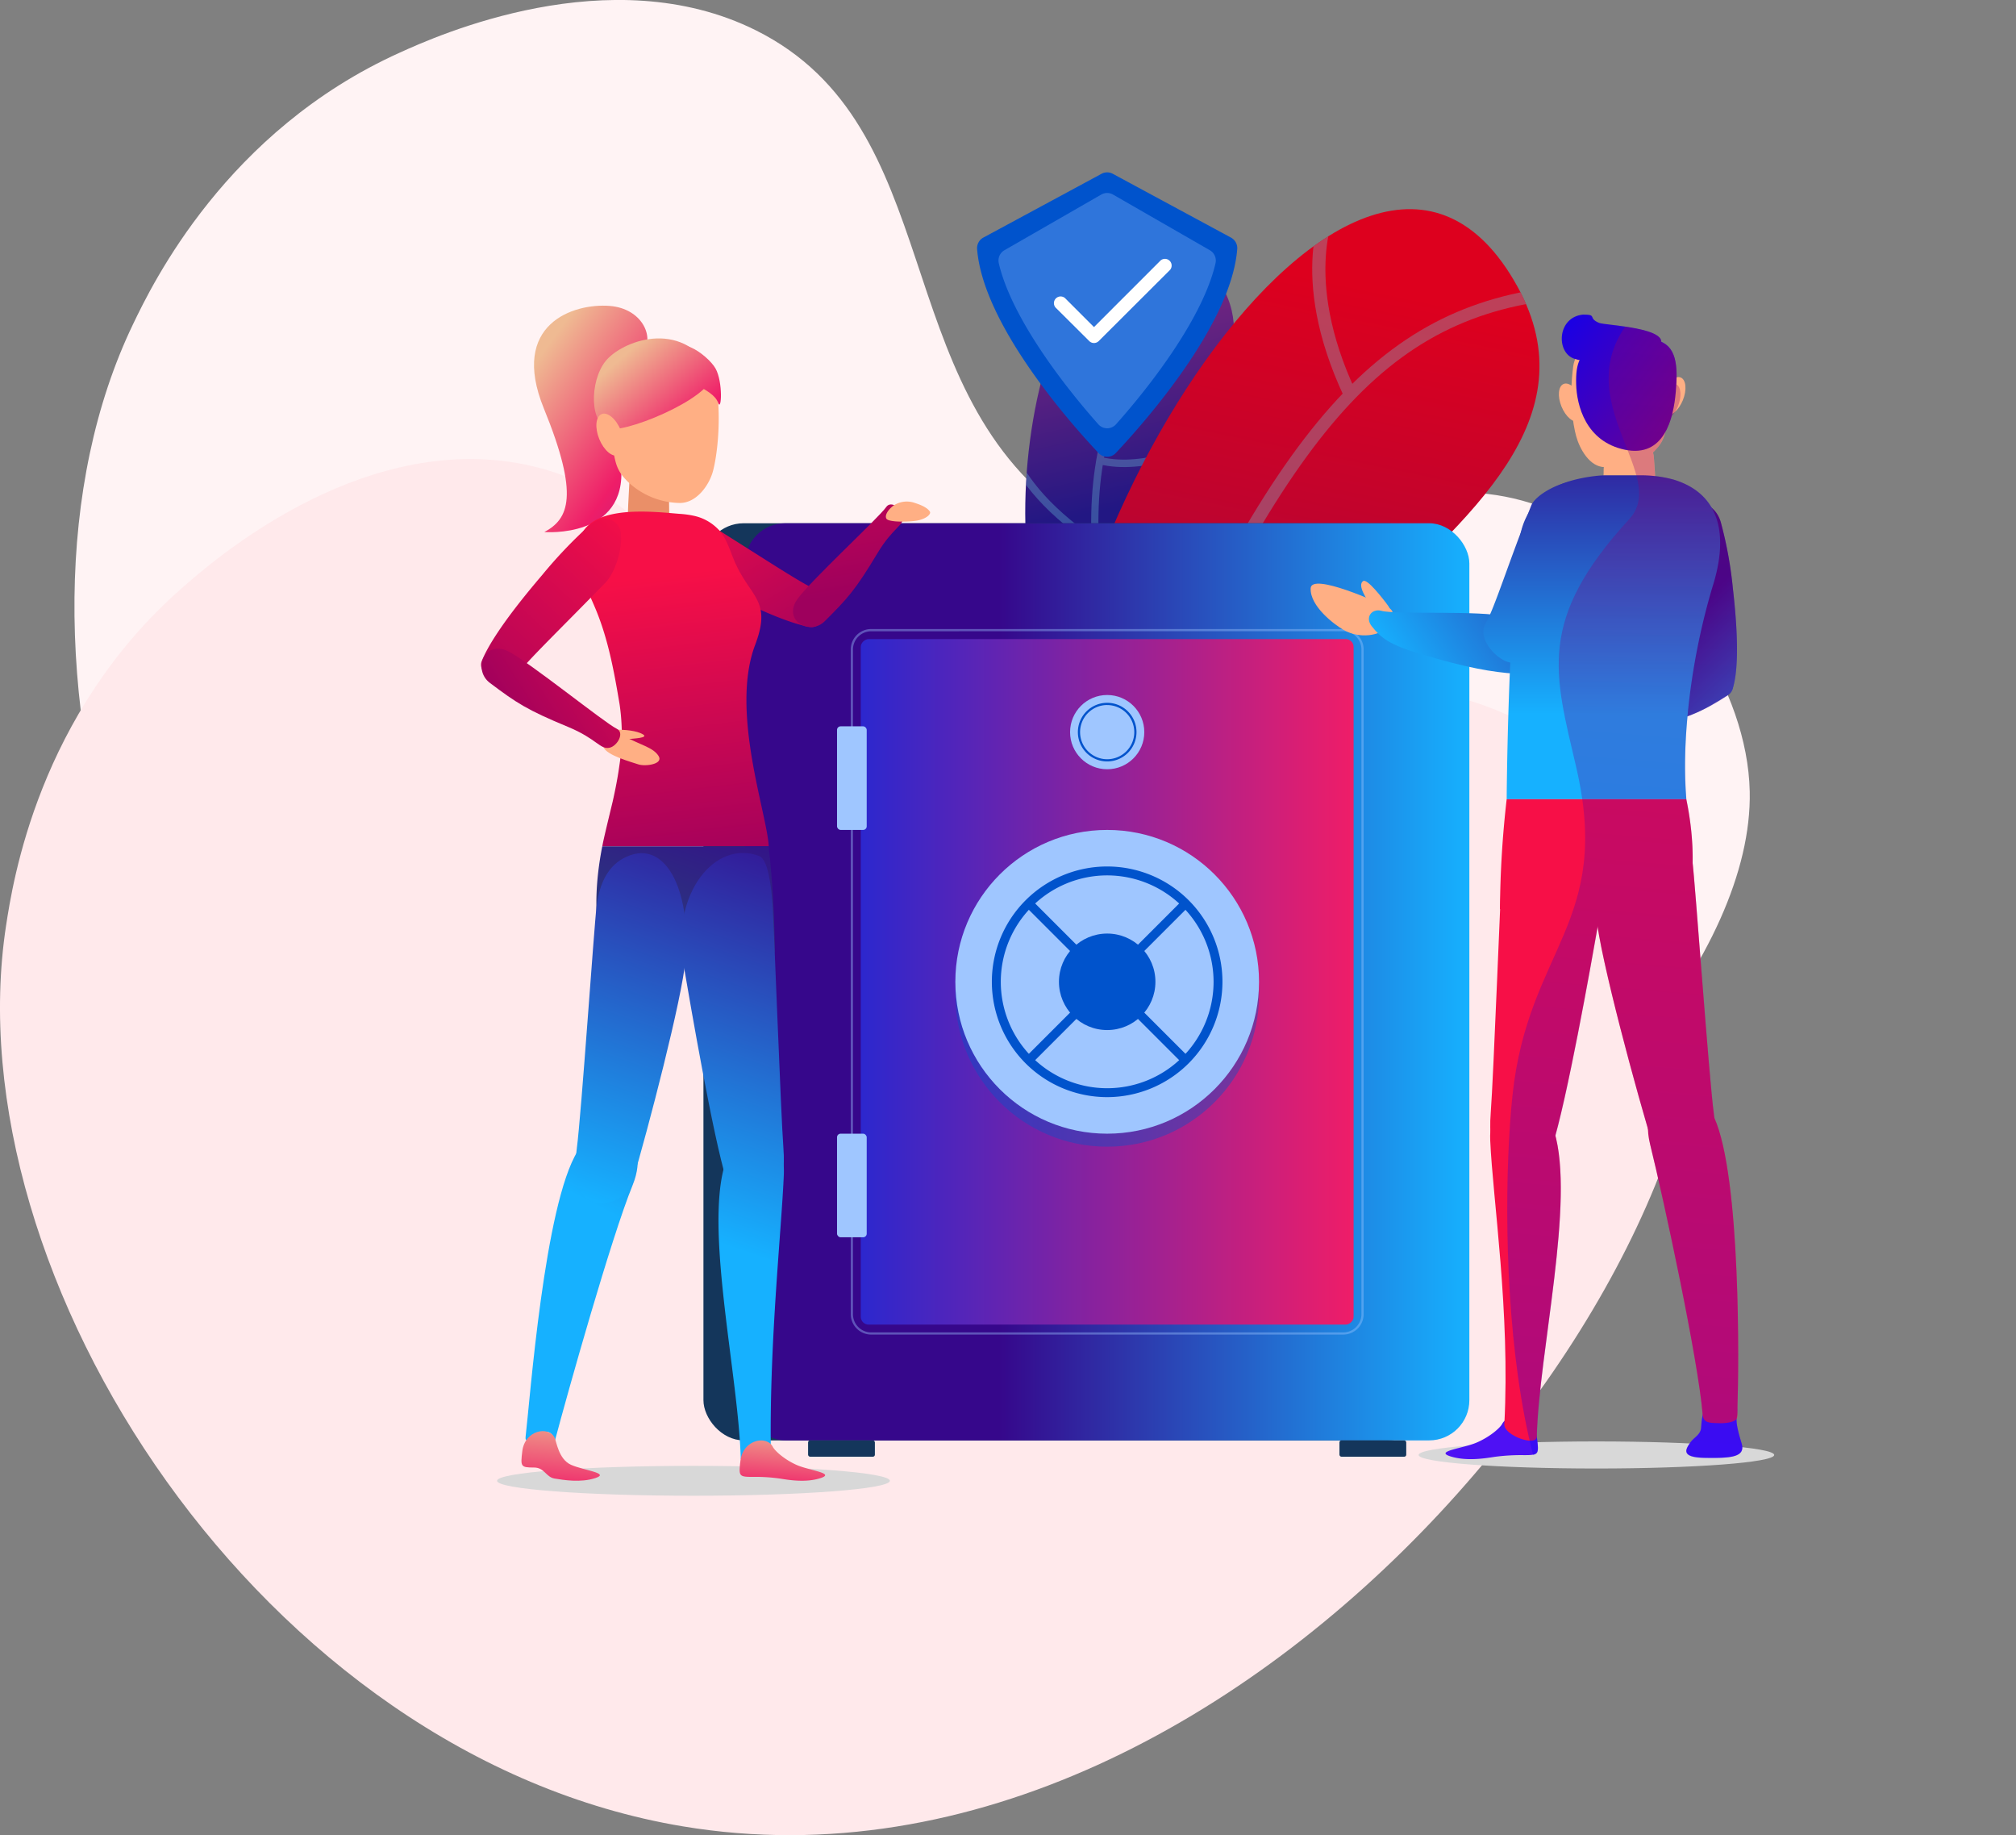 <svg xmlns="http://www.w3.org/2000/svg" xmlns:xlink="http://www.w3.org/1999/xlink" viewBox="0 0 601.84 547.72"><rect x="0" y="0" width="601.84" height="547.72" fill="#808080" stroke="none"/><defs><style>.cls-1{fill:none;}.cls-2{isolation:isolate;}.cls-3{fill:#fff3f4;}.cls-4{fill:#ffe9eb;}.cls-5{fill:url(#Gradient_bez_nazwy_12);}.cls-6{clip-path:url(#clip-path);}.cls-18,.cls-48,.cls-7{opacity:0.3;}.cls-13,.cls-7{mix-blend-mode:color-dodge;}.cls-8{fill:#72d7e4;}.cls-9{fill:url(#Безымянный_градиент_7);}.cls-10{clip-path:url(#clip-path-2);}.cls-11{fill:#14365b;}.cls-12{fill:url(#Gradient_bez_nazwy_13);}.cls-13,.cls-15,.cls-18{fill:#9fc6ff;}.cls-13,.cls-16{opacity:0.4;}.cls-14{fill:url(#Gradient_bez_nazwy_8);}.cls-16,.cls-17{fill:#0053cc;}.cls-16,.cls-48{mix-blend-mode:multiply;}.cls-19{fill:#fff;}.cls-20{fill:#d8d8d8;}.cls-21{fill:url(#Gradient_bez_nazwy_4);}.cls-22{fill:url(#Gradient_bez_nazwy_2);}.cls-23{fill:url(#Gradient_bez_nazwy_2-2);}.cls-24{fill:#ea8f68;}.cls-25{fill:url(#Gradient_bez_nazwy_2-3);}.cls-26{fill:url(#Gradient_bez_nazwy_10);}.cls-27{fill:url(#Gradient_bez_nazwy_5);}.cls-28{fill:url(#Gradient_bez_nazwy_5-2);}.cls-29{fill:url(#Gradient_bez_nazwy_5-3);}.cls-30{fill:url(#Gradient_bez_nazwy_5-4);}.cls-31{fill:#ffaf84;}.cls-32{fill:url(#Gradient_bez_nazwy_4-2);}.cls-33{fill:url(#Gradient_bez_nazwy_4-3);}.cls-34{fill:url(#Gradient_bez_nazwy_4-4);}.cls-35{fill:url(#Gradient_bez_nazwy_4-5);}.cls-36{fill:url(#Gradient_bez_nazwy_2-4);}.cls-37{fill:url(#Gradient_bez_nazwy_2-5);}.cls-38{fill:url(#Gradient_bez_nazwy_5-5);}.cls-39{fill:url(#Gradient_bez_nazwy_5-6);}.cls-40{fill:#4e11f4;}.cls-41{fill:url(#Gradient_bez_nazwy_5-7);}.cls-42{fill:url(#Gradient_bez_nazwy_5-8);}.cls-43{fill:url(#Gradient_bez_nazwy_5-9);}.cls-44{fill:#f70f47;}.cls-45{fill:url(#Gradient_bez_nazwy_3);}.cls-46{fill:url(#Gradient_bez_nazwy_3-2);}.cls-47{clip-path:url(#clip-path-3);}.cls-48{fill:url(#Gradient_bez_nazwy_3-3);}</style><linearGradient id="Gradient_bez_nazwy_12" x1="-611.44" y1="-1582.76" x2="-505" y2="-1482.74" gradientTransform="matrix(0.83, 0.56, -0.56, 0.83, -73.92, 1664.04)" gradientUnits="userSpaceOnUse"><stop offset="0" stop-color="#f13b79"/><stop offset="1" stop-color="#221783"/></linearGradient><clipPath id="clip-path"><path class="cls-1" d="M316,200.66c-25.72-47.21,2-159.64,43.09-122,38.1,34.85-56.45,90.78-7.3,133.47Z"/></clipPath><linearGradient id="Безымянный_градиент_7" x1="-509.54" y1="-1378.24" x2="-385.08" y2="-1109.37" gradientTransform="translate(-5.04 1496.18) rotate(36.43)" gradientUnits="userSpaceOnUse"><stop offset="0" stop-color="#dd001e"/><stop offset="0.42" stop-color="#ab0639"/><stop offset="1" stop-color="#221783"/></linearGradient><clipPath id="clip-path-2"><path class="cls-1" d="M313.88,262.57C297.84,170.42,406.17.6,453,85.52c43.34,78.68-143.66,118.1-86.48,215.87Z"/></clipPath><linearGradient id="Gradient_bez_nazwy_13" x1="222.4" y1="293.03" x2="438.65" y2="293.03" gradientUnits="userSpaceOnUse"><stop offset="0.35" stop-color="#36078b"/><stop offset="1" stop-color="#16b1ff"/></linearGradient><linearGradient id="Gradient_bez_nazwy_8" x1="256.97" y1="293.03" x2="404.09" y2="293.03" gradientTransform="translate(37.49 623.56) rotate(-90)" gradientUnits="userSpaceOnUse"><stop offset="0" stop-color="#2c27ce"/><stop offset="1" stop-color="#ef1d68"/></linearGradient><linearGradient id="Gradient_bez_nazwy_4" x1="249.71" y1="179.56" x2="156.72" y2="112.51" gradientUnits="userSpaceOnUse"><stop offset="0" stop-color="#2c27ce"/><stop offset="0.65" stop-color="#ef1d68"/><stop offset="1" stop-color="#efba92"/></linearGradient><linearGradient id="Gradient_bez_nazwy_2" x1="-939.8" y1="3229.57" x2="-968.53" y2="3301.19" gradientTransform="matrix(0.61, -0.79, 0.79, 0.61, -1771.82, -2576.88)" gradientUnits="userSpaceOnUse"><stop offset="0" stop-color="#f70f47"/><stop offset="1" stop-color="#9e005d"/></linearGradient><linearGradient id="Gradient_bez_nazwy_2-2" x1="-85.64" y1="2116.93" x2="-117.81" y2="2197.13" gradientTransform="matrix(0.85, -0.52, 0.52, 0.85, -789.58, -1751.39)" xlink:href="#Gradient_bez_nazwy_2"/><linearGradient id="Gradient_bez_nazwy_2-3" x1="198.12" y1="171.6" x2="208.74" y2="262.81" gradientTransform="matrix(1, 0, 0, 1, 0, 0)" xlink:href="#Gradient_bez_nazwy_2"/><linearGradient id="Gradient_bez_nazwy_10" x1="217" y1="234.98" x2="174.93" y2="357.44" gradientUnits="userSpaceOnUse"><stop offset="0" stop-color="#36078b"/><stop offset="1" stop-color="#168d68"/></linearGradient><linearGradient id="Gradient_bez_nazwy_5" x1="140.37" y1="-336.18" x2="97.37" y2="-211.01" gradientTransform="matrix(0.99, 0.15, -0.15, 0.99, 53.14, 555.87)" gradientUnits="userSpaceOnUse"><stop offset="0" stop-color="#36078b"/><stop offset="1" stop-color="#16b1ff"/></linearGradient><linearGradient id="Gradient_bez_nazwy_5-2" x1="210.23" y1="232.66" x2="168.16" y2="355.11" gradientTransform="matrix(1, 0, 0, 1, 0, 0)" xlink:href="#Gradient_bez_nazwy_5"/><linearGradient id="Gradient_bez_nazwy_5-3" x1="270.16" y1="253.24" x2="228.09" y2="375.7" gradientTransform="matrix(1, 0, 0, 1, 0, 0)" xlink:href="#Gradient_bez_nazwy_5"/><linearGradient id="Gradient_bez_nazwy_5-4" x1="242.33" y1="243.69" x2="200.26" y2="366.14" gradientTransform="matrix(1, 0, 0, 1, 0, 0)" xlink:href="#Gradient_bez_nazwy_5"/><linearGradient id="Gradient_bez_nazwy_4-2" x1="230.04" y1="483.28" x2="234.79" y2="424.68" xlink:href="#Gradient_bez_nazwy_4"/><linearGradient id="Gradient_bez_nazwy_4-3" x1="162.81" y1="494.16" x2="168.81" y2="420.3" xlink:href="#Gradient_bez_nazwy_4"/><linearGradient id="Gradient_bez_nazwy_4-4" x1="238.53" y1="166.77" x2="185.78" y2="106.57" xlink:href="#Gradient_bez_nazwy_4"/><linearGradient id="Gradient_bez_nazwy_4-5" x1="249.39" y1="157.26" x2="196.64" y2="97.06" xlink:href="#Gradient_bez_nazwy_4"/><linearGradient id="Gradient_bez_nazwy_2-4" x1="1224.35" y1="-762.25" x2="1189.79" y2="-676.1" gradientTransform="matrix(0.71, 0.18, -0.26, 0.97, -888.11, 661.88)" xlink:href="#Gradient_bez_nazwy_2"/><linearGradient id="Gradient_bez_nazwy_2-5" x1="-698.29" y1="-1936.06" x2="-723.46" y2="-1873.31" gradientTransform="matrix(0.81, 0.58, -0.58, 0.81, -346.03, 2160.6)" xlink:href="#Gradient_bez_nazwy_2"/><linearGradient id="Gradient_bez_nazwy_5-5" x1="485.39" y1="201.32" x2="524.14" y2="242.09" gradientTransform="matrix(1, 0, 0, 1, 0, 0)" xlink:href="#Gradient_bez_nazwy_5"/><linearGradient id="Gradient_bez_nazwy_5-6" x1="508.91" y1="178.97" x2="547.66" y2="219.74" gradientTransform="matrix(1, 0, 0, 1, 0, 0)" xlink:href="#Gradient_bez_nazwy_5"/><linearGradient id="Gradient_bez_nazwy_5-7" x1="-1467.86" y1="-2842.3" x2="-1467.86" y2="-2752.66" gradientTransform="matrix(0.58, 0.81, -0.81, 0.58, -956.77, 2992.38)" xlink:href="#Gradient_bez_nazwy_5"/><linearGradient id="Gradient_bez_nazwy_5-8" x1="459.92" y1="123.53" x2="459.92" y2="213.17" gradientTransform="matrix(1, 0, 0, 1, 0, 0)" xlink:href="#Gradient_bez_nazwy_5"/><linearGradient id="Gradient_bez_nazwy_5-9" x1="481.65" y1="123.53" x2="481.65" y2="213.17" gradientTransform="matrix(1, 0, 0, 1, 0, 0)" xlink:href="#Gradient_bez_nazwy_5"/><linearGradient id="Gradient_bez_nazwy_3" x1="457.26" y1="84.46" x2="532.74" y2="142.58" gradientUnits="userSpaceOnUse"><stop offset="0" stop-color="blue"/><stop offset="1" stop-color="#9e005d"/></linearGradient><linearGradient id="Gradient_bez_nazwy_3-2" x1="452.87" y1="90.16" x2="528.35" y2="148.29" xlink:href="#Gradient_bez_nazwy_3"/><clipPath id="clip-path-3"><path class="cls-1" d="M519.91,430.73c-1.27-4.08-1.55-6-1.5-7.34a11.14,11.14,0,0,0,.27-3.41c.42-11.4,1.06-68.5-6.9-86.36l0,0c0-.4-.08-.79-.13-1.2-1.43-10.42-5.44-67-6.33-74.85a86,86,0,0,0-1.88-19,143.22,143.22,0,0,1,.35-24.74,58.53,58.53,0,0,0,12-6.27,3.23,3.23,0,0,0,1.49-2.11s0-.06.05-.1c1-3.28,2.15-10.93,0-29.59a120.21,120.21,0,0,0-3.54-19.58A8.66,8.66,0,0,0,511,151.6c-2.14-3.76-5.77-6.73-11.34-8.44a29.62,29.62,0,0,0-5.57-1.05c-.11-2-.24-3.9-.38-5.7a6.41,6.41,0,0,0-.27-1.38,11.22,11.22,0,0,0,3.69-6.09,21.07,21.07,0,0,0,1.86-4.61,10,10,0,0,0,1.9-3c1.2-2.94,1-5.82-.46-6.63.35-6.17-.4-10.8-4.49-12.59.18-4.4-16.89-5-18.55-5.72-3.56-1.44-.38-2.5-4.77-2.49-7.8.72-8.17,11.26-2.72,13.16l.33.09a8.65,8.65,0,0,0-.6,2.15c-.27,2.05-.41,4-.49,5.8a2.51,2.51,0,0,0-2.35-.52c-1.61.66-1.89,3.68-.64,6.75a7.94,7.94,0,0,0,3.44,4.21,39.17,39.17,0,0,0,.93,4.68c1,3.68,3.91,9,8.29,9.19a9.57,9.57,0,0,0-.08,1c0,.48,0,1,0,1.52a42.59,42.59,0,0,0-11.64,2.25c-4.47,1.32-9,4.27-9.93,6.68-.39,1-.77,2-1.14,2.91a19.94,19.94,0,0,0-1.88,4.9c-5.14,13.58-8.48,23.91-10.52,27.21a4.92,4.92,0,0,0-.64,1.77c-5.43,4.78-17.09,22.76-21.55,27.7l-.25.09a9.58,9.58,0,0,0-2-.09c-1.32.05-9.1.4-9.14,1.87s2.07,2,4.48,2.15c-6.24,4-14.31,10-11.66,12,4.31,3.24,13,.36,15.76-1a12.26,12.26,0,0,0,6.93-9.38c3.11-.57,6.27-2.09,12.5-6.95,5.33-4.16,9.38-7.58,12.65-10.61-.74,19-.84,35.14-.84,35.14a304.79,304.79,0,0,0-2,32.81h0c-.86,19.89-2.2,53.19-2.81,61a38.26,38.26,0,0,0-.08,5.18,21.66,21.66,0,0,0-.06,2.91c.75,17.23,5.88,50.45,4.25,83.74a3.51,3.51,0,0,0-.7.89c-.61,1.15-3.54,3.8-7.6,5.55s-12.66,2.57-7.88,4.1,10.35.61,13.17.17a59.63,59.63,0,0,1,8.89-.52c4.39,0,4.42-.29,3.83-5.06,0-.14-.05-.26-.08-.4v0c.66-25.08,11.1-68.62,5.56-89.93,4.19-15.22,10.07-47.82,12.62-62.28,1.94,12.88,9.91,42.88,15.07,60.46a21.12,21.12,0,0,0,.59,4.43c4.16,16.91,14.33,64.06,15.69,80.69h0c-.42,1.87-.25,2.71-.48,4.12-.32,2-2.19,2.67-3.27,4.27-1.19,1.77-3.06,4.34,4.24,4.48C516.6,435.24,521.24,435,519.91,430.73Z"/></clipPath><linearGradient id="Gradient_bez_nazwy_3-3" x1="-6334.61" y1="6195.99" x2="-6022.76" y2="6387.59" gradientTransform="matrix(-0.4, -0.87, 0.54, -0.47, -5324.08, -2135.13)" xlink:href="#Gradient_bez_nazwy_3"/></defs><title>defence</title><g class="cls-2"><g id="Слой_2" data-name="Слой 2"><g id="Режим_изоляции" data-name="Режим изоляции"><path class="cls-3" d="M39.77,96.65C45.48,84.79,67.5,39.1,119.3,15.73c11-5,62.82-28.33,106.31-6.7,57.54,28.62,39,105.44,92.56,144,46,33.19,96.35-27.7,151.68,2.67,28.89,15.86,51.86,50,52.5,80.53,2,95.21-211.52,254.48-368,176.57C40.42,356.13-6.25,192.17,39.77,96.65Z"/><path class="cls-4" d="M1.81,276.26c2-13,9.68-63.14,52.38-100.64,9.08-8,51.79-45.47,99.7-37.51,63.4,10.53,68.18,89.4,130.65,110.65,53.72,18.28,84-54.68,145.83-41.82,32.26,6.71,64.23,32.66,73.77,61.65C533.9,359.06,376.32,573.83,203.88,545.1,78.35,524.2-14.25,381.07,1.81,276.26Z"/><path class="cls-5" d="M316,200.66c-25.72-47.21,2-159.64,43.09-122,38.1,34.85-56.45,90.78-7.3,133.47Z"/><g class="cls-6"><g class="cls-7"><path class="cls-8" d="M346.36,237.93c-.28-.55-28.06-55.18-18.67-102.92,9.44-48,28.38-59.5,70-68.39l.46,2.17c-42.55,9.08-59.27,20.52-68.34,66.65-9.24,47,18.19,100.94,18.47,101.48Z"/><path class="cls-8" d="M337.1,106.15c-16.22-16.86-13.9-30.27-13.79-30.83l2.18.41c0,.13-2.15,12.92,13.21,28.89Z"/><path class="cls-8" d="M328.09,138.53l.55-2.15c13.1,3.33,30-4.88,30.13-5l1,2C359,133.76,342,142.06,328.09,138.53Z"/><path class="cls-8" d="M326.35,163c-32.91-22.35-27.64-41.55-27.4-42.36l2.12.63c-.05.18-4.92,18.55,26.52,39.9Z"/></g></g><path class="cls-9" d="M313.88,262.57C297.84,170.42,406.17.6,453,85.52c43.34,78.68-143.66,118.1-86.48,215.87Z"/><g class="cls-10"><g class="cls-7"><path class="cls-8" d="M343.08,340.92c-.16-1.06-15.45-106.59,26.65-180,42.35-73.87,80-82.21,153.58-73.62l-.45,3.83c-75.18-8.77-109.11.75-149.79,71.71-41.44,72.28-26.34,176.49-26.18,177.53Z"/><path class="cls-8" d="M401.33,118.59c-17.32-36.84-6-57.64-5.53-58.5L399.16,62c-.11.2-10.74,20.09,5.66,55Z"/><path class="cls-8" d="M368.43,166.92l2.1-3.23c19.73,12.8,52.1,8.67,52.43,8.63l.51,3.82C422.08,176.32,389.34,180.49,368.43,166.92Z"/><path class="cls-8" d="M351.93,206.24c-41.77-55.18-22.37-83.89-21.52-85.09l3.15,2.22c-.19.27-18.46,27.82,21.44,80.54Z"/></g></g><rect class="cls-11" x="210" y="156.17" width="216.25" height="273.73" rx="12" ry="12"/><rect class="cls-12" x="222.4" y="156.17" width="216.25" height="273.73" rx="12" ry="12"/><path class="cls-13" d="M401,398.32H260.07a6.1,6.1,0,0,1-6.09-6.09V193.83a6.1,6.1,0,0,1,6.09-6.09H401a6.1,6.1,0,0,1,6.09,6.09v198.4A6.1,6.1,0,0,1,401,398.32ZM260.07,188.41a5.44,5.44,0,0,0-5.43,5.43v198.4a5.43,5.43,0,0,0,5.43,5.43H401a5.44,5.44,0,0,0,5.43-5.43V193.83a5.44,5.44,0,0,0-5.43-5.43Z"/><rect class="cls-14" x="228.23" y="219.47" width="204.6" height="147.12" rx="2.33" ry="2.33" transform="translate(623.56 -37.49) rotate(90)"/><rect class="cls-11" x="241.24" y="429.9" width="19.94" height="4.87" rx="0.59" ry="0.59"/><rect class="cls-11" x="399.87" y="429.9" width="19.94" height="4.87" rx="0.59" ry="0.59"/><rect class="cls-15" x="249.88" y="216.78" width="8.86" height="30.92" rx="1.07" ry="1.07"/><rect class="cls-15" x="249.88" y="338.36" width="8.86" height="30.92" rx="1.07" ry="1.07"/><circle class="cls-16" cx="330.53" cy="296.91" r="45.33"/><circle class="cls-15" cx="330.53" cy="293.03" r="45.33"/><circle class="cls-15" cx="330.53" cy="218.51" r="11.08"/><path class="cls-17" d="M330.53,227.26a8.75,8.75,0,1,1,8.75-8.75A8.76,8.76,0,0,1,330.53,227.26Zm0-16.84a8.09,8.09,0,1,0,8.09,8.09A8.1,8.1,0,0,0,330.53,210.43Z"/><path class="cls-17" d="M330.53,327.45A34.42,34.42,0,1,1,364.94,293,34.46,34.46,0,0,1,330.53,327.45Zm0-66.18A31.76,31.76,0,1,0,362.29,293,31.79,31.79,0,0,0,330.53,261.27Z"/><circle class="cls-17" cx="330.53" cy="293.03" r="14.4"/><rect class="cls-17" x="297.47" y="291.7" width="66.12" height="2.66" transform="translate(-110.4 319.55) rotate(-45)"/><rect class="cls-17" x="329.2" y="259.97" width="2.66" height="66.12" transform="translate(-110.4 319.55) rotate(-45)"/><path class="cls-17" d="M291.7,74.38c1.8,22.58,27.89,52,36.26,60.84a3.51,3.51,0,0,0,5.13,0c8.37-8.89,34.46-38.26,36.26-60.84a3.58,3.58,0,0,0-1.85-3.46l-35.3-19.05a3.53,3.53,0,0,0-3.36,0l-35.3,19.05A3.58,3.58,0,0,0,291.7,74.38Z"/><path class="cls-18" d="M327.9,126.65c-10.69-12-26-32.08-29.73-48.09a3.55,3.55,0,0,1,1.69-3.88l28.9-16.61a3.53,3.53,0,0,1,3.52,0l28.9,16.62a3.55,3.55,0,0,1,1.69,3.87c-3.67,16-19,36.07-29.72,48.09A3.52,3.52,0,0,1,327.9,126.65Z"/><path class="cls-19" d="M326.59,102.38a2,2,0,0,1-1.41-.58L315.33,92a2,2,0,1,1,2.82-2.82l8.44,8.44,19.88-19.88a2,2,0,0,1,2.82,2.82L328,101.8A2,2,0,0,1,326.59,102.38Z"/><ellipse class="cls-20" cx="207.02" cy="441.96" rx="58.63" ry="4.46"/><path class="cls-21" d="M192.08,105.1c3.34-4.7-.48-13-10-13.79-10.83-.89-30,5.36-19.73,30.58,10.73,26.25,7.38,33,.15,36.91,0,0,24.79,2,22.9-19.67S184.34,116,192.08,105.1Z"/><path class="cls-22" d="M241.8,187.13c-3.72-.63-11.77-3-28.87-12.08a139.44,139.44,0,0,1-17.27-10.5c-5.15-3.6-3.4-8.69-.13-9.79,5.27-1.78,12.56-.54,15.41,1.23,16.07,10,27.92,17.92,32.36,19.84C249.76,178.64,246.21,187.87,241.8,187.13Z"/><path class="cls-23" d="M269.63,154.14c.24,2.78-3.07,3.28-7.65,10.92-6.59,11-9,13.62-15.78,20.36-4.45,4.4-12.54-.2-8.24-6.47,3.63-5.3,24.39-24.39,26.59-27.61C266,149.2,269.44,151.88,269.63,154.14Z"/><path class="cls-24" d="M188.39,136.59c-.06.54-.91,12-1.06,20.82-.07,4.32,3,8.41,6.15,8.52h.14c3,0,6.64-3.83,6.37-8.07-.49-7.67-.12-15.51-.11-15.64Z"/><path class="cls-25" d="M179.48,186.18c2.68,7.8,4.15,16,5.5,24.1a61.08,61.08,0,0,1-.07,18.15c-.49,3.62-1.2,7.21-2,10.77-.31,1.35-3,12.23-3.09,13.39h49.67c-.47-9.73-11.56-40.3-4.06-60.1,5.19-13.71-1.71-14.13-6.39-25.54-1.15-2.8-2.07-5.87-4-8.28a14.27,14.27,0,0,0-7.6-4.66,28.3,28.3,0,0,0-4.62-.65c-8.41-.68-28.2-3.11-30.06,8.85a21.18,21.18,0,0,0,1,9.67c1.11,3.49,2.77,6.77,4.16,10.16Q178.76,184.09,179.48,186.18Z"/><path class="cls-26" d="M180,284.13s-4.29-10.82-.2-31.54h49.67a303.89,303.89,0,0,1,1.81,31.54Z"/><path class="cls-27" d="M188.83,353.8c6.52-16-9.34-21.43-16.37-10.24-9.94,15.82-14.25,74.34-15.55,85.23-.17,1.43.61,1.28,1.45,1.11,2.45-.48,1.42-2.77,4.92-2.55,1.85.11,2.38,2.65,2.38,2.65C169.5,415.5,182.51,369.27,188.83,353.8Z"/><path class="cls-28" d="M204.65,286.39c1.74-20.85-6.21-37-18.67-30.16-5.24,2.9-7.16,8.69-7.87,14.15s-4.56,62.18-5.92,72.43c-3.05,23.1,14.53,16.88,16.44,10.47C193.45,337.13,203.7,297.75,204.65,286.39Z"/><path class="cls-29" d="M234,350.51c.65-15.65-14-15.31-17.71-2.58-5.8,20,4.23,63,4.85,87.6,2.56-4.24,5-5.27,6.11-5.19a4.08,4.08,0,0,1,2.85,1.6C229.74,399.59,233.31,367.24,234,350.51Z"/><path class="cls-30" d="M216.88,352.21c2,6.39,18.75,13.78,17-9.47-.78-10.32-2.85-67.26-3.25-72.75s-1.32-13.51-4-14.51c-13.27-5-26.13,11.37-22.64,32C206.35,301.23,212.84,339,216.88,352.21Z"/><path class="cls-31" d="M182.41,128.27c1,9.8,1.27,12,5.55,16a23.11,23.11,0,0,0,15,5.85c5,0,8.74-5.3,9.87-9.45s2.55-14.37,1.14-25.1c-.71-5.44-7.43-12-14.35-12S180,104.33,182.41,128.27Z"/><path class="cls-32" d="M230.73,431.86c.57,1.1,3.28,3.65,7,5.33s11.73,2.47,7.3,3.94-9.59.58-12.2.16a52.93,52.93,0,0,0-8.23-.5c-4.06,0-4.09-.28-3.55-4.86C221.84,429.64,228.9,428.3,230.73,431.86Z"/><path class="cls-33" d="M165.56,429.07c.57,1.1,1.16,6.45,4.92,8.12s11.73,2.47,7.3,3.94-9.59.58-12.2.16-3-3.27-6.11-3.29c-4.06,0-4.1-.28-3.55-4.86C156.67,426.84,163.73,425.51,165.56,429.07Z"/><path class="cls-34" d="M212.36,110.44C216.2,117,188.31,129,182.11,128s-6.14-14.19-1.35-20.2S203.31,95,212.36,110.44Z"/><path class="cls-35" d="M202,108.79c1,5.55,10.73,6.82,12.38,11.41,1,2.85,1.5-6.15-.77-10.22S200,97.64,202,108.79Z"/><ellipse class="cls-31" cx="182.11" cy="129.71" rx="3.47" ry="6.63" transform="translate(-35.52 78.48) rotate(-22.21)"/><path class="cls-31" d="M183.53,217.81c3-.1,6.54.26,8.4,1.36s-2.77,1.24-5,1.48S181,217.89,183.53,217.81Z"/><path class="cls-31" d="M186.16,219.68c5.44,2.81,8.8,3.42,10.42,5.91s-3.92,3.24-6,2.55-9.51-2.72-10.41-5.13S182.14,217.6,186.16,219.68Z"/><path class="cls-36" d="M143.83,197.27c1.41-3.5,5.4-10.87,18-25.62A139.17,139.17,0,0,1,175.75,157c4.61-4.26,9.21-1.47,9.59,2,.61,5.53-2.16,12.38-4.49,14.79-13.18,13.56-23.47,23.44-26.3,27.37C150.42,206.87,142.16,201.42,143.83,197.27Z"/><path class="cls-37" d="M182,223.16c-2.82.66-3.84-2.66-12.4-6.2-12.32-5.1-15.38-7.15-23.34-13.13-5.2-3.9-1.7-12.92,5.4-9.46,6,2.93,28.8,21.36,32.45,23.13C186.55,218.69,184.31,222.63,182,223.16Z"/><path class="cls-31" d="M273.23,150.15c1.46.47,3.55,1.27,4.36,2.53.46.72-1,2.14-3.69,2.67-2.38.46-8.56.58-9.26-.52-.59-.93.33-2.54,2-3.87A7.16,7.16,0,0,1,273.23,150.15Z"/><ellipse class="cls-20" cx="476.58" cy="434.25" rx="53.08" ry="4.04"/><path class="cls-38" d="M472.08,219.62c4.17,1.36,7.69.09,17.77-2.12,14.53-3.18,17.78-4.87,25.94-10,5.33-3.34-3.62-14.38-11.75-11.95-6.87,2.06-28,17.41-32.17,18.64C469.1,215,468.69,218.52,472.08,219.62Z"/><path class="cls-39" d="M517.33,205.32c1-3.28,2.15-10.93,0-29.59a120.21,120.21,0,0,0-3.54-19.58c-1.56-6.1-7.88-7.66-10.57-5.73-4.33,3.11-8.09,10.26-7.47,13.51,3.52,18.34,7.35,32.22,7.42,36.81C503.31,207.44,516.13,209.2,517.33,205.32Z"/><path class="cls-40" d="M508.48,421.47a28.2,28.2,0,0,0-.66,4.86c-.32,2-2.19,2.67-3.27,4.27-1.19,1.77-3.06,4.34,4.24,4.48,7.81.15,12.44-.09,11.12-4.35s-1.58-6.13-1.49-7.52,0-2.83-.88-3.67S509.63,417.22,508.48,421.47Z"/><path class="cls-31" d="M414.44,181.31c-2.54-1.31-23-10.59-23.17-5.71-.2,5.39,7.12,10.84,9.8,12.38,4.9,2.81,10.82,1.7,13.18-.79C415.92,185.41,416.85,182.55,414.44,181.31Z"/><path class="cls-31" d="M413.71,179.85c-.79-1-5.53-7.24-6.76-6.43-1.86,1.23,1,5.44,2.95,8.23,1,1.51,3.44,2.86,4.57,1.87S415,181.53,413.71,179.85Z"/><path class="cls-40" d="M448.43,425c-.61,1.15-3.54,3.8-7.6,5.55s-12.66,2.57-7.88,4.1,10.35.61,13.17.17a59.63,59.63,0,0,1,8.89-.52c4.39,0,4.42-.29,3.83-5.06C458,422.71,450.4,421.32,448.43,425Z"/><path class="cls-31" d="M498.24,120.79c-.89,8.87-1.15,10.84-5,14.47s-9.93,4.16-14.14,4.16c-4.54,0-7.54-5.48-8.56-9.23s-2.16-11.19-.88-20.9c.65-4.92,6.72-10.9,13-10.9S500.41,99.11,498.24,120.79Z"/><path class="cls-41" d="M409.58,187c2.77,3.41,5,5.38,14.91,8.31,13.38,4,21.1,5.32,27.9,5.76,6.27.41,5.24-14.59-2.91-17-6.89-2-32.95-.54-37.14-1.78C409.56,181.56,407.33,184.26,409.58,187Z"/><path class="cls-42" d="M453,197.3c2.62-2.22,7.69-8.06,15.94-24.93A120.43,120.43,0,0,0,476.52,154c2-6-2.52-10.7-5.83-10.51-5.32.3-12.34,4.3-13.56,7.37-6.89,17.35-11.14,31.12-13.55,35C440.07,191.54,449.92,199.93,453,197.3Z"/><path class="cls-31" d="M493.72,136.42c.24,3.08.47,6.62.57,9.85a8.47,8.47,0,0,1-7.39,8.6l-.48,0c-3.83,0-8.34-3.47-8-7.31.22-2.49.3-5,.32-7.21a10,10,0,0,1,6.65-9.36h0A6.27,6.27,0,0,1,493.72,136.42Z"/><path class="cls-43" d="M511.48,174.35c-7.12,23.41-9.46,47.83-8.06,64.18H449.79s.31-50.23,3.9-77.73c.84-6.4,4.52-12.16,11.32-15.77,4-2.14,11.33-3.17,14.29-3.17h9.91a37.53,37.53,0,0,1,10.46,1.3C514.3,147.65,515.61,160.78,511.48,174.35Z"/><path class="cls-44" d="M503.19,271.34s4.63-11.25.22-32.81H449.79a304.79,304.79,0,0,0-2,32.81Z"/><path class="cls-44" d="M492.61,341.52c-4.29-17.46,13.54-20.53,19.17-7.9,8,17.86,7.33,75,6.9,86.36-.06,1.49.2,3.33-.55,3.85-1.41,1-4.42,1-5.67.91-2-.06-4-.06-4.16-2.53C506.93,405.59,496.77,358.43,492.61,341.52Z"/><path class="cls-44" d="M476.58,273.69c-1.89-21.69,6.71-38.53,20.16-31.37,5.66,3,7.73,9,8.5,14.72s4.93,64.69,6.39,75.35c3.29,24-15.69,17.56-17.75,10.9C488.68,326.47,477.6,285.51,476.58,273.69Z"/><path class="cls-44" d="M458.76,428.84c.67-25.55,11.51-70.29,5.24-91.13-4-13.24-19.83-13.59-19.12,2.69.75,17.4,6,51.1,4.21,84.72C448.91,428.42,458.64,431.83,458.76,428.84Z"/><path class="cls-44" d="M463.37,342.16c-2.1,6.65-20.24,14.34-18.35-9.85.84-10.73,3.08-70,3.51-75.68s1.42-14.06,4.29-15.1c14.32-5.21,28.21,11.83,24.44,33.27C474.75,289.13,467.74,328.38,463.37,342.16Z"/><ellipse class="cls-31" cx="469.06" cy="120.12" rx="3.14" ry="6" transform="translate(-10.59 186.33) rotate(-22.22)"/><ellipse class="cls-31" cx="497.99" cy="120.12" rx="6" ry="3.15" transform="matrix(0.38, -0.93, 0.93, 0.38, 198.51, 535.73)"/><path class="cls-45" d="M495.51,103.31c-3.46,5.16-20.15,5.64-25.6,3.74s-5.07-12.44,2.72-13.16c4.39,0,1.21,1,4.77,2.49C479.2,97.1,499.2,97.8,495.51,103.31Z"/><path class="cls-46" d="M476.72,102.41c-5.14,3.1-6.34,5.83-6.19,12.19s2.86,17.21,14.57,19.63S499.57,125,500.27,117s.25-14-5.67-15.44C485.82,99.44,479.84,100.53,476.72,102.41Z"/><g class="cls-47"><path class="cls-48" d="M501.68,83c24.19-14.81,68.88,7.67,76.92,36.92,8.21,29.86-14.23,44.15,4.17,85.5,14.56,32.71-2.16,68.57-6.1,96.88-4.32,31.08,11.23,46.11,6.09,73.83-11.81,63.79,46.3,101.75,2.45,115.28-45,13.88-44.32-14.57-93.26-14.73-42.53-.15-44.8-108.39-40.42-149.79,4.64-43.83,29.86-51.34,19-98-6.5-27.9-11.82-43.83,15.9-74C500.62,139.42,455.4,111.3,501.68,83Z"/></g></g></g></g></svg>